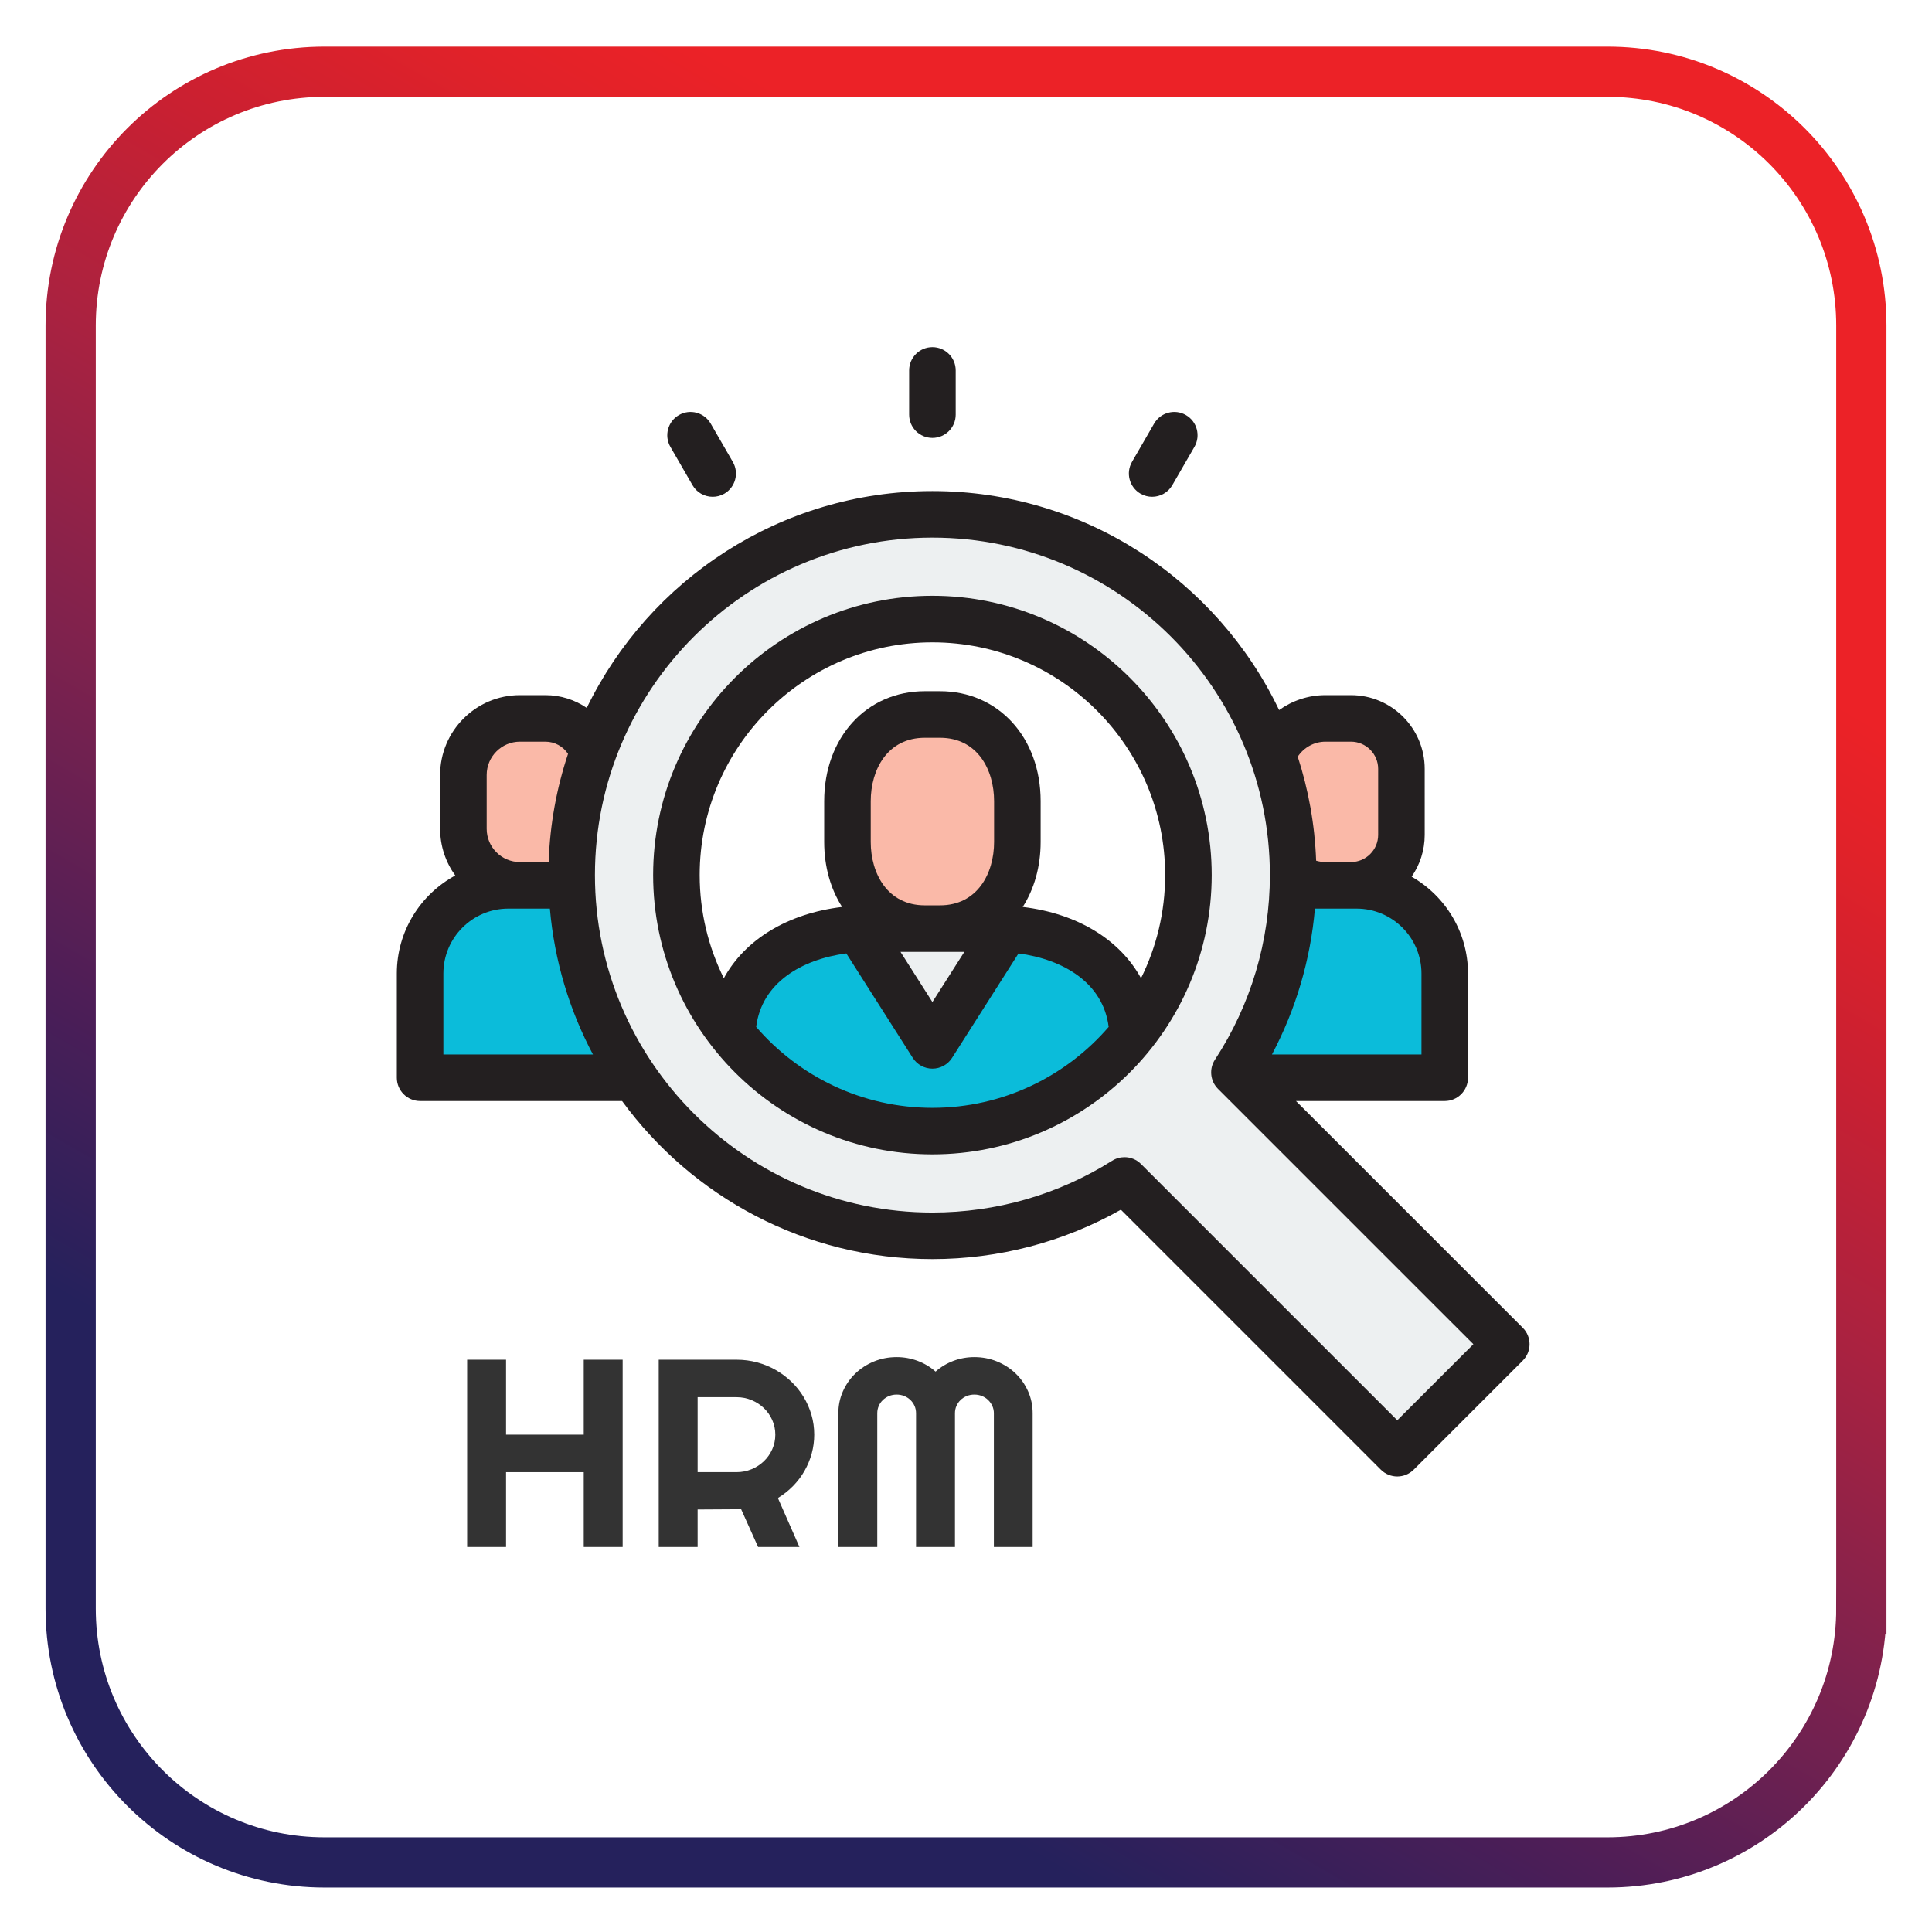 <?xml version="1.0" encoding="utf-8"?>
<!-- Generator: Adobe Illustrator 16.0.0, SVG Export Plug-In . SVG Version: 6.00 Build 0)  -->
<!DOCTYPE svg PUBLIC "-//W3C//DTD SVG 1.1//EN" "http://www.w3.org/Graphics/SVG/1.1/DTD/svg11.dtd">
<svg version="1.1" id="Layer_1" xmlns="http://www.w3.org/2000/svg" xmlns:xlink="http://www.w3.org/1999/xlink" x="0px" y="0px"
	 width="500px" height="500px" viewBox="0 0 500 500" enable-background="new 0 0 500 500" xml:space="preserve">
<linearGradient id="SVGID_1_" gradientUnits="userSpaceOnUse" x1="100.502" y1="509.217" x2="399.498" y2="-8.659">
	<stop  offset="0.182" style="stop-color:#25215C"/>
	<stop  offset="0.296" style="stop-color:#4D1E57"/>
	<stop  offset="0.429" style="stop-color:#7F224D"/>
	<stop  offset="0.55" style="stop-color:#AA2240"/>
	<stop  offset="0.654" style="stop-color:#CA2031"/>
	<stop  offset="0.737" style="stop-color:#E12229"/>
	<stop  offset="0.788" style="stop-color:#EC2227"/>
</linearGradient>
<path fill="none" stroke="url(#SVGID_1_)" stroke-width="13" stroke-miterlimit="10" d="M481.713,416.312
	c0,36.273-29.408,65.681-65.682,65.681H83.97c-36.276,0-65.684-29.407-65.684-65.681V84.245c0-36.273,29.408-65.681,65.684-65.681
	h332.062c36.273,0,65.682,29.408,65.682,65.681V416.312z"/>
<g>
	<path fill="#FAB9A8" d="M141.146,229.126h-6.586c-8.082,0-14.631-6.547-14.631-14.631v-13.942c0-8.08,6.547-14.626,14.631-14.626
		h6.586c7.214,0,13.059,5.849,13.059,13.063v17.074C154.205,223.277,148.36,229.126,141.146,229.126z"/>
	<path fill="#0BBCDA" d="M165.418,278.914H108.72V251.95c0-12.604,10.22-22.824,22.828-22.824h11.042
		c12.605,0,22.828,10.22,22.828,22.824V278.914L165.418,278.914z"/>
	<path fill="#FAB9A8" d="M349.629,229.126h-6.593c-8.08,0-14.627-6.547-14.627-14.631v-13.942c0-8.08,6.547-14.626,14.627-14.626
		h6.593c7.209,0,13.059,5.849,13.059,13.063v17.074C362.688,223.277,356.838,229.126,349.629,229.126z"/>
	<g>
		<path fill="#0BBCDA" d="M373.894,278.914h-56.691V251.95c0-12.604,10.22-22.824,22.823-22.824h11.045
			c12.608,0,22.823,10.22,22.823,22.824V278.914L373.894,278.914z"/>
		<path fill="#0BBCDA" d="M189.508,300.711v-32.232c0-18.538,16.92-28.159,35.567-28.159h32.466
			c18.646,0,35.571,9.621,35.571,28.159v32.232H189.508z"/>
	</g>
	<path fill="#FAB9A8" d="M243.266,240.319h-3.916c-12.392,0-20.025-10.039-20.025-22.431v-10.54
		c0-12.392,7.633-22.445,20.025-22.445h3.916c12.392,0,20.025,10.054,20.025,22.445v10.54
		C263.291,230.28,255.658,240.319,243.266,240.319z"/>
	<g>
		<polygon fill="#EDF0F1" points="260.543,240.319 241.306,270.538 222.074,240.319 		"/>
		<path fill="#EDF0F1" d="M319.474,277.531c9.606-14.672,15.194-32.219,15.194-51.063c0-51.563-41.799-93.357-93.362-93.357
			c-51.561,0-93.357,41.794-93.357,93.357s41.796,93.367,93.357,93.367c18.277,0,35.323-5.259,49.716-14.339l70.593,70.588
			l28.209-28.203L319.474,277.531z M241.306,292.722c-36.531,0-66.253-29.718-66.253-66.254c0-36.531,29.722-66.253,66.253-66.253
			c36.536,0,66.258,29.722,66.258,66.253C307.563,263.004,277.842,292.722,241.306,292.722z"/>
	</g>
	<g>
		<path fill="#231F20" d="M394.081,343.622l-58.683-58.679h38.495c3.33,0,6.024-2.703,6.024-6.029v-26.969
			c0-10.715-5.885-20.088-14.59-25.058c2.136-3.078,3.384-6.804,3.384-10.824V198.99c0-10.531-8.562-19.088-19.083-19.088h-6.589
			c-4.475,0-8.615,1.438-12.004,3.862c-16.001-33.489-50.202-56.678-89.73-56.678c-39.297,0-73.341,22.927-89.455,56.119
			c-3.055-2.078-6.739-3.303-10.704-3.303h-6.586c-11.389,0-20.656,9.26-20.656,20.651v13.942c0,4.506,1.458,8.679,3.918,12.085
			c-8.997,4.88-15.125,14.419-15.125,25.365v26.969c0,3.326,2.694,6.029,6.022,6.029h52.275
			c18.094,24.775,47.35,40.911,80.315,40.911c17.168,0,33.931-4.407,48.774-12.779l67.267,67.268
			c1.181,1.176,2.722,1.767,4.263,1.767c1.542,0,3.083-0.591,4.259-1.767l28.208-28.208
			C396.434,349.787,396.434,345.97,394.081,343.622z M367.874,272.89h-38.69c6.196-11.706,9.968-24.504,11.117-37.743h10.77
			c9.265,0,16.804,7.534,16.804,16.804V272.89L367.874,272.89z M343.04,191.942h6.589c3.875,0,7.038,3.163,7.038,7.047v17.074
			c0,3.884-3.159,7.039-7.038,7.039h-6.589c-0.843,0-1.653-0.126-2.424-0.352c-0.343-9.364-1.992-18.394-4.763-26.924
			C337.39,193.497,340.039,191.942,343.04,191.942z M125.952,200.553c0-4.74,3.86-8.611,8.609-8.611h6.586
			c2.444,0,4.594,1.252,5.86,3.149c-2.949,8.841-4.687,18.223-5.013,27.952c-0.282,0.031-0.561,0.059-0.847,0.059h-6.586
			c-4.749,0-8.609-3.862-8.609-8.607V200.553z M114.745,272.89v-20.944c0-9.265,7.536-16.799,16.803-16.799h10.758
			c1.178,13.532,5.076,26.303,11.148,37.743H114.745L114.745,272.89z M361.614,367.568l-66.329-66.33
			c-1.163-1.163-2.704-1.763-4.264-1.763c-1.108,0-2.217,0.302-3.208,0.933c-13.905,8.761-29.993,13.397-46.508,13.397
			c-48.154,0-87.335-39.181-87.335-87.338c0-48.152,39.181-87.333,87.335-87.333c48.157,0,87.338,39.181,87.338,87.333
			c0,17.042-4.916,33.566-14.208,47.765c-1.563,2.384-1.239,5.538,0.775,7.557l66.096,66.092L361.614,367.568z"/>
		<path fill="#231F20" d="M241.306,154.186c-39.854,0-72.275,32.426-72.275,72.282s32.421,72.278,72.275,72.278
			c39.856,0,72.283-32.422,72.283-72.278S281.162,154.186,241.306,154.186z M241.306,166.239c33.215,0,60.233,27.019,60.233,60.229
			c0,9.58-2.248,18.642-6.245,26.69c-5.466-9.959-16.435-16.736-30.61-18.439c2.951-4.624,4.633-10.373,4.633-16.831v-10.54
			c0-16.492-10.955-28.465-26.05-28.465h-3.916c-15.096,0-26.05,11.973-26.05,28.465v10.54c0,6.458,1.683,12.207,4.635,16.831
			c-14.179,1.703-25.149,8.48-30.61,18.439c-3.997-8.049-6.248-17.11-6.248-26.69C181.077,193.258,208.094,166.239,241.306,166.239z
			 M225.345,217.888v-10.54c0-8.174,4.328-16.416,14.005-16.416h3.916c9.674,0,14.005,8.242,14.005,16.416v10.54
			c0,8.161-4.331,16.416-14.005,16.416h-3.916C229.673,234.304,225.345,226.049,225.345,217.888z M249.568,246.349l-8.262,12.974
			l-8.257-12.974H249.568z M241.306,286.706c-18.209,0-34.553-8.13-45.608-20.94c1.411-11.418,11.748-17.483,23.326-19.021
			l17.202,27.032c1.108,1.735,3.025,2.785,5.08,2.785c2.062,0,3.977-1.05,5.083-2.785l17.2-27.032
			c11.581,1.537,21.917,7.603,23.332,19.021C275.863,278.576,259.516,286.706,241.306,286.706z"/>
		<path fill="#231F20" d="M241.306,113.333c3.33,0,6.027-2.694,6.027-6.02V95.867c0-3.33-2.697-6.024-6.027-6.024
			c-3.325,0-6.022,2.694-6.022,6.024v11.446C235.284,110.639,237.98,113.333,241.306,113.333z"/>
		<path fill="#231F20" d="M295.168,127.766c0.945,0.545,1.982,0.802,3.001,0.802c2.081,0,4.109-1.077,5.222-3.006l5.728-9.913
			c1.663-2.88,0.676-6.57-2.208-8.229c-2.884-1.667-6.561-0.671-8.228,2.208l-5.724,9.909
			C291.297,122.417,292.283,126.094,295.168,127.766z"/>
		<path fill="#231F20" d="M179.223,125.563c1.115,1.929,3.136,3.006,5.222,3.006c1.021,0,2.058-0.257,3.006-0.802
			c2.882-1.672,3.866-5.349,2.201-8.228l-5.721-9.909c-1.66-2.879-5.344-3.875-8.228-2.208c-2.877,1.658-3.866,5.349-2.204,8.229
			L179.223,125.563z"/>
	</g>
</g>
<g>
	<path fill="#333333" d="M130.967,400.357h-10.07v-48.463h10.07v19.398h20.105v-19.398h10.07v48.463h-10.07v-19.365h-20.105V400.357
		z"/>
	<path fill="#333333" d="M180.546,400.357h-10.07v-48.463h20.141c1.847,0,3.625,0.23,5.333,0.692s3.304,1.115,4.79,1.96
		c1.485,0.845,2.842,1.859,4.07,3.042s2.281,2.495,3.158,3.938c0.877,1.441,1.555,2.985,2.035,4.63
		c0.479,1.645,0.719,3.357,0.719,5.137c0,1.668-0.217,3.29-0.649,4.866c-0.433,1.578-1.053,3.076-1.86,4.495
		c-0.807,1.42-1.795,2.727-2.965,3.921c-1.17,1.194-2.48,2.23-3.93,3.108l5.579,12.674h-10.702l-4.386-9.767l-11.263,0.067V400.357z
		 M180.546,361.594v19.398h10.07c1.38,0,2.678-0.253,3.895-0.76c1.216-0.508,2.281-1.2,3.193-2.079s1.632-1.909,2.158-3.092
		c0.526-1.184,0.789-2.438,0.789-3.769c0-1.329-0.263-2.585-0.789-3.769c-0.526-1.183-1.246-2.213-2.158-3.092
		s-1.977-1.571-3.193-2.078c-1.217-0.508-2.515-0.761-3.895-0.761H180.546z"/>
	<path fill="#333333" d="M267.248,400.357h-10.035V365.75c0-0.676-0.135-1.306-0.403-1.892c-0.27-0.586-0.632-1.099-1.088-1.538
		s-0.989-0.782-1.597-1.031c-0.608-0.247-1.264-0.371-1.965-0.371c-0.702,0-1.357,0.124-1.965,0.371
		c-0.609,0.249-1.141,0.592-1.597,1.031s-0.813,0.952-1.07,1.538c-0.258,0.586-0.386,1.216-0.386,1.892v34.607h-10.07V365.75
		c0-0.676-0.129-1.306-0.386-1.892c-0.258-0.586-0.614-1.099-1.07-1.538s-0.988-0.782-1.597-1.031
		c-0.608-0.247-1.263-0.371-1.965-0.371s-1.357,0.124-1.965,0.371c-0.608,0.249-1.14,0.592-1.597,1.031
		c-0.456,0.439-0.813,0.952-1.07,1.538c-0.258,0.586-0.386,1.216-0.386,1.892v34.607h-10.07V365.75c0-2.005,0.391-3.892,1.175-5.66
		c0.783-1.769,1.86-3.313,3.228-4.63c1.369-1.318,2.97-2.354,4.807-3.109c1.836-0.755,3.795-1.132,5.877-1.132
		c1.871,0,3.672,0.32,5.404,0.963c1.73,0.642,3.286,1.571,4.667,2.788c1.38-1.217,2.93-2.146,4.649-2.788
		c1.719-0.643,3.514-0.963,5.386-0.963c2.081,0,4.04,0.377,5.877,1.132c1.836,0.755,3.438,1.791,4.807,3.109
		c1.369,1.317,2.444,2.861,3.229,4.63c0.783,1.769,1.176,3.655,1.176,5.66V400.357z"/>
</g>
</svg>
